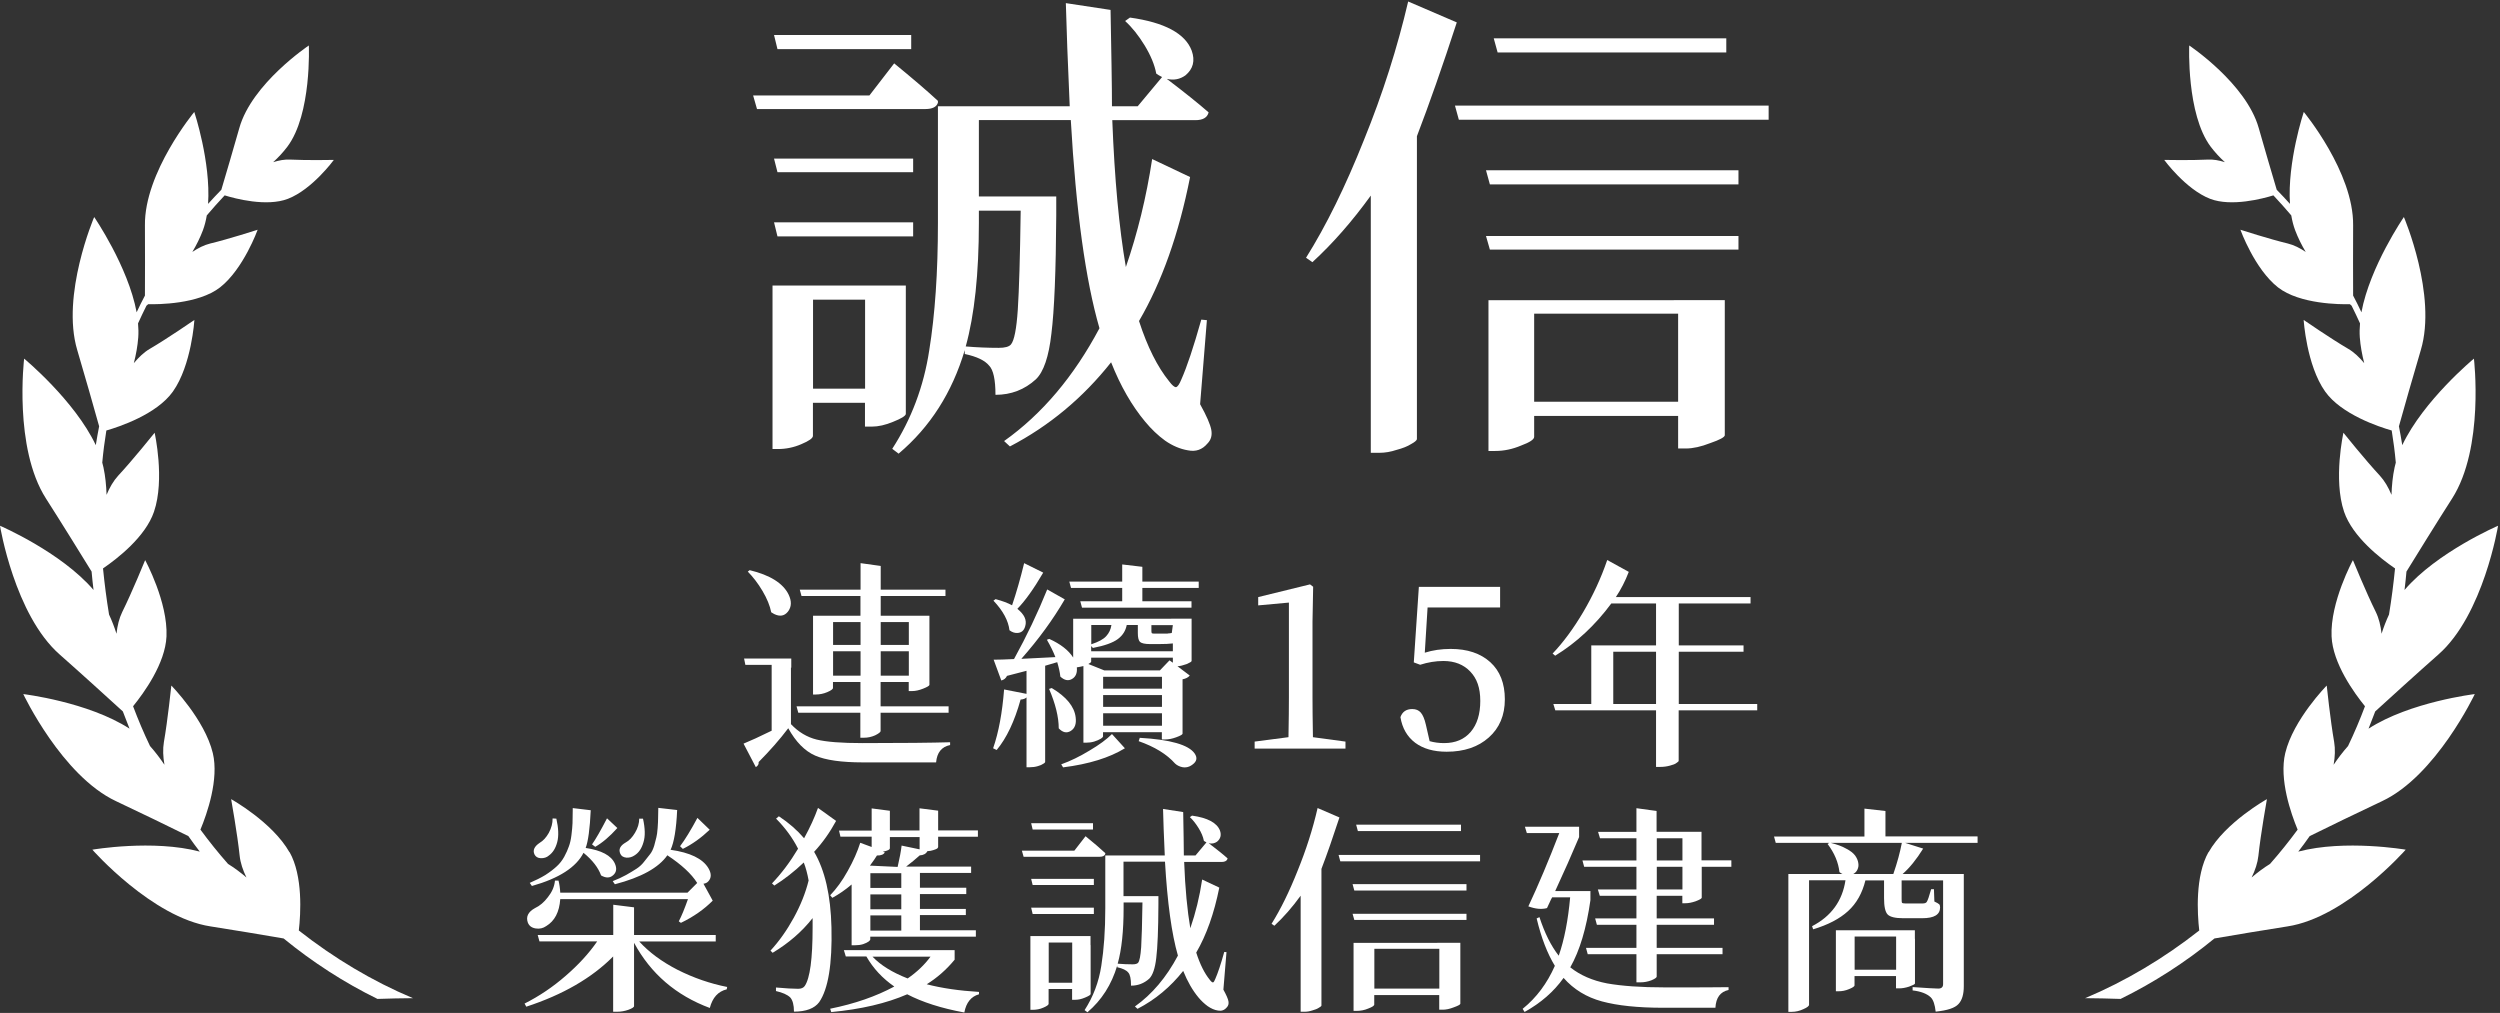 <svg width="348" height="141" viewBox="0 0 348 141" fill="none" xmlns="http://www.w3.org/2000/svg">
<rect x="0" y="0" width="348" height="141" fill="#333333" stroke="none"/>
<path d="M40.305 118.65C37.935 114.45 32.175 111.24 32.175 111.24C32.175 111.24 33.045 116.1 33.36 119.115C33.465 120.105 33.81 121.14 34.305 122.145C33.495 121.455 32.64 120.81 31.74 120.255C30.39 118.725 29.115 117.135 27.9 115.485C28.83 113.25 30.495 108.48 29.625 104.835C28.5 100.155 23.85 95.43 23.85 95.43C23.85 95.43 23.34 100.305 22.815 103.29C22.65 104.265 22.695 105.345 22.89 106.455C22.275 105.54 21.6 104.655 20.88 103.845C20.01 102.03 19.23 100.185 18.525 98.31C20.025 96.465 23.01 92.355 23.175 88.59C23.385 83.805 20.205 77.97 20.205 77.97C20.205 77.97 18.36 82.485 17.025 85.17C16.59 86.055 16.335 87.105 16.215 88.215C15.93 87.315 15.585 86.415 15.18 85.545C14.82 83.37 14.55 81.225 14.34 79.125C16.335 77.76 20.25 74.73 21.435 71.235C22.98 66.72 21.525 60.24 21.525 60.24C21.525 60.24 18.495 64.02 16.455 66.21C15.795 66.93 15.255 67.86 14.835 68.88C14.79 67.59 14.67 66.3 14.4 65.055C14.355 64.83 14.295 64.62 14.235 64.395C14.37 62.88 14.565 61.395 14.805 59.925C16.59 59.415 21.825 57.675 24.075 54.495C26.67 50.82 27.06 44.535 27.06 44.535C27.06 44.535 23.28 47.145 20.835 48.57C20.04 49.035 19.305 49.74 18.63 50.55C18.93 49.38 19.155 48.165 19.245 46.965C19.29 46.335 19.275 45.69 19.215 45.015C19.59 44.19 19.98 43.365 20.385 42.555C20.445 42.495 20.535 42.42 20.625 42.345C21.96 42.375 27.6 42.36 30.63 40.005C33.9 37.44 35.865 31.98 35.865 31.98C35.865 31.98 31.815 33.285 29.25 33.9C28.41 34.11 27.57 34.53 26.775 35.07C27.345 34.11 27.855 33.09 28.245 32.055C28.485 31.41 28.665 30.705 28.785 29.985C29.58 29.04 30.42 28.11 31.275 27.195C32.715 27.645 37.125 28.815 40.08 27.675C43.485 26.355 46.47 22.26 46.47 22.26C46.47 22.26 42.72 22.335 40.41 22.215C39.645 22.17 38.835 22.32 38.025 22.575C38.745 21.915 39.42 21.195 40.005 20.415C43.41 15.885 42.99 6.33 42.99 6.33C42.99 6.33 35.055 11.625 33.315 17.82C32.565 20.49 31.35 24.585 30.81 26.415C30.18 27.06 29.565 27.72 28.965 28.38C29.355 22.53 27.045 15.585 27.045 15.585C27.045 15.585 20.085 23.985 20.175 31.365C20.205 34.32 20.175 38.775 20.175 41.145C19.77 41.91 19.38 42.69 19.02 43.47C17.835 37.095 13.11 30.21 13.11 30.21C13.11 30.21 8.46 41.085 10.755 48.735C11.73 51.99 13.155 57.045 13.8 59.34C13.635 60.21 13.47 61.08 13.335 61.965C10.38 55.725 3.36 49.92 3.36 49.92C3.36 49.92 1.875 62.34 6.405 69.405C8.445 72.585 11.55 77.61 12.75 79.56C12.825 80.415 12.915 81.27 13.02 82.125C8.505 76.845 0 73.185 0 73.185C0 73.185 2.025 85.59 8.31 91.11C11.085 93.555 15.36 97.44 17.1 99.03C17.4 99.84 17.715 100.635 18.03 101.43C12.255 97.695 3.24 96.615 3.24 96.615C3.24 96.615 8.625 108 16.155 111.525C19.23 112.965 23.88 115.23 26.22 116.385C26.73 117.12 27.27 117.84 27.81 118.545C21.315 116.82 12.855 118.275 12.855 118.275C12.855 118.275 21.15 127.71 29.31 128.955C32.325 129.42 36.765 130.17 39.48 130.635C43.53 133.95 47.925 136.785 52.545 139.05C54.195 138.99 55.83 138.96 57.48 138.945C51.84 136.575 46.5 133.38 41.595 129.525C41.865 127.17 42.18 121.935 40.305 118.605V118.65Z" fill="white"/>
<path d="M307.425 118.65C309.795 114.45 315.555 111.24 315.555 111.24C315.555 111.24 314.685 116.1 314.37 119.115C314.265 120.105 313.92 121.14 313.425 122.145C314.235 121.455 315.09 120.81 315.99 120.255C317.34 118.725 318.615 117.135 319.83 115.485C318.9 113.25 317.235 108.48 318.105 104.835C319.23 100.155 323.88 95.43 323.88 95.43C323.88 95.43 324.39 100.305 324.915 103.29C325.08 104.265 325.035 105.345 324.84 106.455C325.455 105.54 326.13 104.655 326.85 103.845C327.72 102.03 328.5 100.185 329.205 98.31C327.705 96.465 324.72 92.355 324.555 88.59C324.345 83.805 327.525 77.97 327.525 77.97C327.525 77.97 329.37 82.485 330.705 85.17C331.14 86.055 331.395 87.105 331.515 88.215C331.8 87.315 332.145 86.415 332.55 85.545C332.91 83.37 333.18 81.225 333.39 79.125C331.395 77.76 327.48 74.73 326.295 71.235C324.765 66.72 326.205 60.24 326.205 60.24C326.205 60.24 329.235 64.02 331.275 66.21C331.935 66.93 332.475 67.86 332.895 68.88C332.94 67.59 333.06 66.3 333.33 65.055C333.375 64.83 333.435 64.62 333.495 64.395C333.36 62.88 333.165 61.395 332.925 59.925C331.14 59.415 325.905 57.675 323.655 54.495C321.06 50.82 320.67 44.535 320.67 44.535C320.67 44.535 324.45 47.145 326.895 48.57C327.69 49.035 328.425 49.74 329.1 50.55C328.8 49.38 328.575 48.165 328.485 46.965C328.44 46.335 328.455 45.69 328.515 45.015C328.14 44.19 327.75 43.365 327.345 42.555C327.285 42.495 327.195 42.42 327.105 42.345C325.77 42.375 320.13 42.36 317.1 40.005C313.83 37.44 311.865 31.98 311.865 31.98C311.865 31.98 315.915 33.285 318.48 33.9C319.32 34.11 320.16 34.53 320.955 35.07C320.385 34.11 319.875 33.09 319.485 32.055C319.245 31.41 319.065 30.705 318.945 29.985C318.15 29.04 317.31 28.11 316.455 27.195C315.015 27.645 310.605 28.815 307.65 27.675C304.245 26.355 301.26 22.26 301.26 22.26C301.26 22.26 305.01 22.335 307.32 22.215C308.085 22.17 308.895 22.32 309.705 22.575C308.985 21.915 308.31 21.195 307.725 20.415C304.335 15.885 304.74 6.33 304.74 6.33C304.74 6.33 312.675 11.625 314.415 17.82C315.165 20.49 316.38 24.585 316.92 26.415C317.55 27.06 318.165 27.72 318.765 28.38C318.375 22.53 320.685 15.585 320.685 15.585C320.685 15.585 327.645 23.985 327.555 31.365C327.525 34.32 327.555 38.775 327.555 41.145C327.96 41.91 328.35 42.69 328.71 43.47C329.895 37.095 334.62 30.21 334.62 30.21C334.62 30.21 339.27 41.085 336.975 48.735C336 51.99 334.575 57.045 333.93 59.34C334.095 60.21 334.26 61.08 334.395 61.965C337.35 55.725 344.37 49.92 344.37 49.92C344.37 49.92 345.855 62.34 341.325 69.405C339.285 72.585 336.18 77.61 334.98 79.56C334.905 80.415 334.815 81.27 334.71 82.125C339.225 76.845 347.73 73.185 347.73 73.185C347.73 73.185 345.705 85.59 339.42 91.11C336.645 93.555 332.37 97.44 330.63 99.03C330.33 99.84 330.015 100.635 329.7 101.43C335.475 97.695 344.49 96.615 344.49 96.615C344.49 96.615 339.105 108 331.575 111.525C328.5 112.965 323.85 115.23 321.51 116.385C321 117.12 320.46 117.84 319.92 118.545C326.415 116.82 334.875 118.275 334.875 118.275C334.875 118.275 326.58 127.71 318.42 128.955C315.405 129.42 310.965 130.17 308.25 130.635C304.2 133.95 299.805 136.785 295.185 139.05C293.535 138.99 291.9 138.96 290.25 138.945C295.89 136.575 301.23 133.38 306.135 129.525C305.865 127.17 305.55 121.935 307.425 118.605V118.65Z" fill="white"/>
<path d="M168 44.55L167.055 56.265C167.955 57.885 168.48 59.085 168.615 59.85C168.75 60.615 168.57 61.245 168.075 61.74C167.355 62.595 166.455 62.91 165.36 62.685C164.28 62.505 163.215 62.055 162.18 61.335C161.19 60.615 160.26 59.73 159.405 58.695C157.56 56.49 155.97 53.73 154.665 50.43C150.735 55.395 146.04 59.295 140.58 62.145L139.77 61.395C145.05 57.645 149.475 52.41 153.045 45.69C151.11 39.015 149.775 29.355 149.055 16.71H136.26V27.345H147.03V29.985C146.985 37.755 146.76 43.23 146.355 46.44C145.995 49.65 145.275 51.765 144.195 52.8C142.62 54.24 140.745 54.96 138.57 54.96C138.57 52.845 138.27 51.48 137.685 50.895C137.1 50.175 135.975 49.635 134.295 49.275V48.735C132.54 54.645 129.465 59.46 125.085 63.15L124.2 62.475C126.855 58.365 128.58 53.805 129.345 48.795C130.155 43.785 130.56 37.875 130.56 31.05V14.295C130.38 14.88 129.795 15.18 128.805 15.18H105.375L104.835 13.29H121.02L124.47 8.82C126.945 10.845 128.985 12.585 130.56 14.04V14.79H148.905C148.635 8.745 148.455 3.96 148.365 0.435L154.59 1.38C154.635 3.945 154.68 6.525 154.725 9.105C154.77 11.64 154.785 13.53 154.785 14.79H158.37L161.76 10.725C161.4 10.545 161.13 10.38 160.95 10.245C160.725 9.03 160.185 7.725 159.33 6.315C158.475 4.92 157.575 3.795 156.615 2.925L157.29 2.445C162.12 3.12 164.985 4.665 165.885 7.05C166.38 8.445 166.095 9.6 165 10.5C164.235 11.04 163.38 11.205 162.42 10.98C164.85 12.825 166.8 14.385 168.24 15.645C168.06 16.365 167.445 16.725 166.41 16.725H154.83C155.145 24.9 155.775 31.71 156.72 37.17C158.34 32.475 159.57 27.465 160.38 22.14L165.66 24.645C164.085 32.595 161.715 39.27 158.55 44.685C159.72 48.3 161.13 51.09 162.75 53.085C163.155 53.625 163.47 53.895 163.695 53.895C163.92 53.85 164.175 53.49 164.445 52.815C165.21 51.105 166.14 48.33 167.22 44.49L167.97 44.565L168 44.55ZM126.09 42.525V57.63C126.045 57.9 125.46 58.26 124.335 58.71C123.255 59.16 122.265 59.385 121.35 59.385H120.405V56.07H113.16V60.675C113.16 60.99 112.62 61.38 111.54 61.83C110.505 62.28 109.41 62.505 108.285 62.505H107.535V39.75H126.09V42.525ZM126.84 6.84H108.225L107.745 4.875H126.84V6.84ZM127.11 22.08V23.97H108.225L107.745 22.08H127.11ZM108.225 32.91L107.745 30.945H127.11V32.91H108.225ZM113.175 54.105H120.42V41.715H113.175V54.105ZM142.08 29.325H136.26V31.02C136.26 38.1 135.645 43.845 134.43 48.225C136.005 48.36 137.55 48.42 139.035 48.42C139.89 48.42 140.46 48.27 140.73 47.94C141.18 47.4 141.495 45.795 141.675 43.14C141.855 40.425 141.99 35.82 142.08 29.325Z" fill="white"/>
<path d="M196.02 0.21L202.785 3.12C200.805 9.21 198.945 14.49 197.235 18.96V61.14C197.19 61.32 196.92 61.545 196.425 61.815C195.93 62.13 195.255 62.4 194.4 62.625C193.59 62.895 192.795 63.03 192.03 63.03H190.815V27.225C188.235 30.795 185.535 33.885 182.685 36.495L181.8 35.88C184.605 31.41 187.29 25.95 189.855 19.5C192.48 13.05 194.52 6.615 196.02 0.195V0.21ZM246.195 14.7V16.665H203.07L202.53 14.7H246.21H246.195ZM241.995 23.7V25.665H207.39L206.85 23.7H241.995ZM207.39 34.74L206.85 32.85H241.995V34.74H207.39ZM232.98 41.775H240.09V60.6C240.045 60.87 239.37 61.23 238.065 61.68C236.805 62.175 235.665 62.43 234.675 62.43H233.595V57.9H213.555V60.81C213.555 61.17 212.94 61.575 211.725 62.025C210.555 62.52 209.355 62.775 208.14 62.775H207.195V41.79H232.995L232.98 41.775ZM240.3 7.305H208.47L207.93 5.34H240.3V7.305ZM213.555 55.92H233.595V43.665H213.555V55.92Z" fill="white"/>
<path d="M110.1 92.925V100.8C111.135 101.895 112.335 102.615 113.67 102.945C115.02 103.275 117.135 103.44 120.06 103.44C125.655 103.44 129.72 103.395 132.255 103.32V103.71C131.07 103.95 130.425 104.76 130.305 106.125H120.105C117.135 106.125 114.915 105.81 113.475 105.18C112.035 104.55 110.775 103.275 109.725 101.37C108.525 102.96 107.145 104.52 105.6 106.08C105.645 106.365 105.51 106.605 105.21 106.785L103.5 103.515C104.46 103.125 105.765 102.525 107.415 101.715V92.55H103.755L103.575 91.665H110.145V92.955L110.1 92.925ZM104.085 79.575L104.355 79.365C107.205 80.055 109.005 81.195 109.77 82.755C110.22 83.685 110.19 84.48 109.68 85.14C109.185 85.755 108.555 85.86 107.76 85.47C107.64 85.41 107.505 85.335 107.355 85.23C107.175 84.315 106.77 83.325 106.14 82.26C105.51 81.195 104.82 80.31 104.1 79.575H104.085ZM111.57 82.965L111.33 82.08H119.79V78.39L122.595 78.78V82.08H131.61V82.965H122.595V85.71H129.375V95.34C129.36 95.46 129.06 95.64 128.49 95.865C127.92 96.09 127.425 96.195 126.99 96.195H126.495V94.935H122.58V98.325H132.045V99.21H122.58V101.745C122.58 101.91 122.325 102.105 121.815 102.36C121.305 102.585 120.795 102.69 120.285 102.69H119.76V99.21H111.12L110.88 98.325H119.775V94.935H115.95V95.76C115.95 95.925 115.68 96.12 115.155 96.345C114.63 96.57 114.09 96.675 113.565 96.675H113.175V85.71H119.775V82.965H111.555H111.57ZM119.79 86.595H115.965V89.775H119.79V86.595ZM115.965 94.05H119.79V90.66H115.965V94.05ZM126.51 86.595H122.595V89.775H126.51V86.595ZM122.595 94.05H126.51V90.66H122.595V94.05Z" fill="white"/>
<path d="M163.036 86.115H165.871V92.01C165.856 92.115 165.616 92.25 165.166 92.445C164.716 92.61 164.296 92.715 163.906 92.745L165.616 94.035C165.391 94.305 165.061 94.47 164.611 94.56V102.135C164.596 102.255 164.296 102.42 163.726 102.63C163.156 102.84 162.661 102.93 162.226 102.93H161.731V101.925H153.541V102.51C153.541 102.585 153.436 102.705 153.211 102.84C152.986 102.975 152.686 103.11 152.296 103.23C151.936 103.335 151.561 103.38 151.201 103.38H150.811V92.715C150.511 92.79 150.196 92.85 149.896 92.895C149.971 93.675 149.746 94.215 149.221 94.515C148.711 94.815 148.171 94.71 147.601 94.185C147.541 93.6 147.391 92.925 147.166 92.175L145.486 92.67V106.05C145.486 106.125 145.396 106.23 145.216 106.32C145.051 106.44 144.796 106.56 144.451 106.65C144.106 106.755 143.731 106.8 143.356 106.8H142.891V97.08C142.726 97.245 142.456 97.35 142.066 97.38C141.226 100.41 140.116 102.75 138.736 104.4L138.241 104.16C139.021 101.925 139.516 99.195 139.771 95.97L142.891 96.585V93.375C141.241 93.81 140.341 94.035 140.176 94.08C140.011 94.425 139.741 94.635 139.381 94.725L138.316 91.83C139.006 91.83 139.951 91.8 141.151 91.74C142.921 88.53 144.466 85.29 145.771 82.05L148.216 83.43C146.581 86.235 144.571 88.995 142.171 91.71C143.011 91.665 144.586 91.59 146.911 91.47C146.626 90.735 146.236 89.925 145.726 89.055L146.056 88.935C147.616 89.64 148.741 90.51 149.386 91.53V86.13H163.036V86.115ZM142.561 78.39L145.216 79.71C143.911 81.945 142.711 83.625 141.616 84.75C142.591 85.53 142.966 86.325 142.711 87.165C142.546 87.78 142.171 88.095 141.586 88.11C141.241 88.125 140.881 88.005 140.521 87.735C140.356 86.385 139.621 85.02 138.286 83.61L138.586 83.4C139.501 83.64 140.266 83.925 140.881 84.255C141.496 82.44 142.051 80.49 142.561 78.39ZM146.041 95.895L146.401 95.775C148.441 96.99 149.551 98.355 149.731 99.84C149.851 100.755 149.626 101.4 149.026 101.76C148.471 102.09 147.931 101.97 147.376 101.385C147.376 99.825 146.926 97.98 146.026 95.88L146.041 95.895ZM147.991 106.83L147.721 106.395C149.026 105.93 150.331 105.285 151.666 104.475C153.016 103.68 154.051 102.915 154.786 102.18L156.586 104.16C154.426 105.48 151.561 106.365 148.006 106.815L147.991 106.83ZM149.086 81.84L148.846 80.955H156.211V78.57L159.016 78.9V80.955H166.861V81.84H159.016V83.7H165.856V84.585H150.616L150.376 83.7H156.211V81.84H149.086ZM162.796 91.92L163.261 92.25V91.545H151.891V92.1C151.891 92.175 151.756 92.295 151.501 92.43L153.706 93.315H161.461L162.811 91.905L162.796 91.92ZM158.371 87H156.841C156.691 87.795 156.286 88.44 155.611 88.95C154.936 89.46 153.781 89.88 152.131 90.195L151.891 89.925V90.66H163.261V89.565C162.811 89.625 162.151 89.655 161.281 89.655H160.096C159.376 89.655 158.911 89.55 158.686 89.355C158.476 89.13 158.386 88.725 158.386 88.125V87H158.371ZM154.711 87H151.906V89.685C152.911 89.355 153.601 88.98 153.976 88.56C154.381 88.125 154.621 87.615 154.711 87ZM153.556 95.865H161.746V94.215H153.556V95.865ZM153.556 96.75V98.4H161.746V96.75H153.556ZM153.556 101.025H161.746V99.285H153.556V101.025ZM158.506 103.17L158.656 102.705C162.916 102.945 165.451 103.68 166.291 104.88C166.696 105.465 166.606 105.975 166.021 106.41C165.436 106.875 164.776 106.95 164.071 106.62C163.891 106.545 163.726 106.425 163.576 106.29C162.421 104.985 160.726 103.95 158.506 103.17ZM163.276 87.015H160.276V87.84C160.276 87.975 160.291 88.08 160.336 88.14C160.396 88.185 160.516 88.2 160.696 88.2H162.256C162.466 88.2 162.586 88.2 162.616 88.17C162.736 88.17 162.901 88.155 163.111 88.11L163.261 87.015H163.276Z" fill="white"/>
<path d="M182.746 102.615L187.291 103.23V104.205H174.646V103.23L179.356 102.615C179.401 100.17 179.416 98.34 179.416 97.11V83.88L175.141 84.27V83.115L182.356 81.345L182.791 81.675L182.701 86.535V97.11C182.701 98.295 182.716 100.125 182.761 102.615H182.746Z" fill="white"/>
<path d="M198.72 84.555L198.33 90.855C199.425 90.51 200.625 90.33 201.93 90.33C204.255 90.33 206.085 90.945 207.45 92.175C208.8 93.405 209.475 95.13 209.475 97.35C209.475 99.57 208.725 101.34 207.24 102.66C205.755 103.98 203.805 104.64 201.375 104.64C199.56 104.64 198.105 104.22 196.995 103.395C195.885 102.555 195.195 101.37 194.94 99.825C195.21 99.075 195.75 98.7 196.59 98.7C197.1 98.7 197.49 98.865 197.775 99.195C198.06 99.525 198.3 100.08 198.48 100.875L199.005 103.17C199.635 103.35 200.31 103.44 201.015 103.44C202.605 103.44 203.835 102.915 204.72 101.88C205.605 100.845 206.055 99.405 206.055 97.575C206.055 95.745 205.59 94.455 204.66 93.48C203.73 92.505 202.485 92.01 200.925 92.01C199.845 92.01 198.765 92.19 197.685 92.535L196.8 92.205L197.505 81.69H208.815V84.555H198.735H198.72Z" fill="white"/>
<path d="M244.606 97.995V98.88H233.671V105.9C233.671 105.975 233.566 106.08 233.371 106.2C233.191 106.35 232.876 106.47 232.456 106.575C232.021 106.695 231.571 106.755 231.076 106.755H230.521V98.88H216.496L216.226 97.995H221.506V89.835H230.521V84H224.296C222.031 87.06 219.421 89.475 216.481 91.275L216.121 90.975C217.561 89.475 218.986 87.555 220.366 85.23C221.746 82.89 222.871 80.46 223.726 77.955L226.726 79.605C226.231 80.895 225.631 82.065 224.926 83.115H243.676V84H233.686V89.835H242.701V90.72H233.686V97.995H244.621H244.606ZM224.566 97.995H230.521V90.72H224.566V97.995Z" fill="white"/>
<path d="M99.645 131.055H88.981C90.331 132.54 92.1 133.86 94.32 135C96.555 136.125 98.865 136.92 101.221 137.385L101.161 137.715C99.96 138 99.18 138.87 98.805 140.31C94.096 138.555 90.585 135.54 88.26 131.235V140.04C88.26 140.205 87.99 140.37 87.466 140.565C86.956 140.745 86.43 140.835 85.906 140.835H85.35V133.14C82.38 136.14 78.346 138.465 73.26 140.13L73.02 139.695C75.076 138.66 76.981 137.37 78.736 135.84C80.505 134.31 81.975 132.72 83.13 131.04H75.091L74.85 130.155H85.365V125.94L88.26 126.3V130.155H99.63V131.04L99.645 131.055ZM95.76 125.16H77.986C77.865 126.96 77.206 128.205 76.035 128.91C75.6 129.21 75.121 129.33 74.566 129.24C74.01 129.15 73.65 128.88 73.471 128.415C73.186 127.605 73.516 126.93 74.475 126.405C75.121 126.105 75.736 125.595 76.275 124.875C76.846 124.155 77.175 123.405 77.251 122.58H77.746C77.865 123.045 77.956 123.615 77.986 124.26H95.701L97.05 122.91C96.24 121.62 94.846 120.345 92.895 119.055C91.695 120.78 89.266 122.13 85.591 123.09L85.29 122.655C85.981 122.385 86.611 122.1 87.15 121.8C87.721 121.47 88.216 121.185 88.621 120.915C89.055 120.63 89.415 120.285 89.716 119.88C90.046 119.475 90.3 119.13 90.51 118.875C90.736 118.59 90.915 118.2 91.066 117.72C91.201 117.21 91.305 116.82 91.365 116.565C91.441 116.28 91.501 115.845 91.546 115.245C91.591 114.63 91.606 114.195 91.606 113.925C91.621 113.64 91.635 113.145 91.635 112.455L94.26 112.755C94.141 115.425 93.826 117.27 93.346 118.29C96.061 118.68 97.8 119.52 98.596 120.825C99.046 121.575 99.046 122.205 98.596 122.685C98.43 122.865 98.206 122.985 97.921 123.015L99.21 125.37C98.025 126.57 96.555 127.605 94.785 128.46L94.486 128.25C94.876 127.515 95.296 126.48 95.775 125.13L95.76 125.16ZM79.725 112.485L82.231 112.785C82.111 115.365 81.871 117.12 81.525 118.035C83.731 118.365 85.081 119.085 85.591 120.21C85.891 120.885 85.816 121.425 85.35 121.83C84.9 122.235 84.346 122.25 83.671 121.86C83.281 120.78 82.471 119.73 81.225 118.71C80.206 120.72 77.82 122.265 74.04 123.33L73.74 122.895C74.55 122.55 75.27 122.19 75.915 121.8C76.546 121.395 77.07 120.99 77.475 120.615C77.91 120.225 78.255 119.775 78.54 119.265C78.826 118.74 79.035 118.26 79.186 117.825C79.35 117.39 79.471 116.865 79.546 116.235C79.621 115.605 79.68 115.05 79.695 114.585C79.71 114.09 79.725 113.475 79.725 112.725V112.485ZM76.891 113.925L77.445 113.955C77.746 115.275 77.79 116.37 77.566 117.225C77.341 118.08 76.951 118.695 76.41 119.085C76.111 119.355 75.721 119.475 75.285 119.46C74.85 119.445 74.566 119.265 74.4 118.935C74.13 118.35 74.385 117.81 75.135 117.315C75.6 117.045 76.02 116.595 76.395 115.935C76.755 115.26 76.936 114.585 76.921 113.925H76.891ZM82.846 117.87L82.41 117.54C82.921 116.82 83.611 115.62 84.496 113.91L85.936 115.26C84.871 116.445 83.85 117.315 82.846 117.885V117.87ZM88.951 113.955H89.505C89.805 115.32 89.835 116.415 89.566 117.255C89.326 118.095 88.921 118.695 88.35 119.055C88.005 119.295 87.615 119.415 87.195 119.385C86.76 119.34 86.475 119.16 86.341 118.83C86.07 118.215 86.341 117.705 87.106 117.27C87.6 117 88.02 116.55 88.395 115.92C88.785 115.275 88.981 114.6 88.981 113.94L88.951 113.955ZM95.055 118.17L94.665 117.795C95.356 116.88 96.165 115.56 97.081 113.85L98.79 115.5C97.591 116.64 96.346 117.525 95.07 118.155L95.055 118.17Z" fill="white"/>
<path d="M113.88 112.47L116.385 114.27C115.515 115.875 114.495 117.315 113.325 118.575C114.825 121.125 115.635 124.62 115.74 129.09C115.86 134.205 115.29 137.67 114.03 139.5C113.385 140.37 112.2 140.82 110.52 140.82C110.52 139.89 110.34 139.215 109.995 138.84C109.59 138.45 108.93 138.165 108.015 137.955V137.46C109.365 137.58 110.385 137.64 111.105 137.64C111.54 137.64 111.84 137.505 112.02 137.25C112.755 136.17 113.115 133.455 113.115 129.09V127.8C111.645 129.675 109.8 131.28 107.55 132.63L107.25 132.33C108.465 131.01 109.545 129.48 110.49 127.755C111.45 126 112.14 124.275 112.56 122.565C112.395 121.635 112.17 120.795 111.885 120.06C110.565 121.32 109.2 122.385 107.79 123.27L107.46 122.97C108.765 121.605 109.98 120 111.09 118.14C110.34 116.655 109.32 115.26 108.03 113.955L108.42 113.625C109.785 114.525 110.955 115.545 111.93 116.685C112.77 115.155 113.4 113.76 113.85 112.5L113.88 112.47ZM117 116.505L116.79 115.62H121.335V112.53L123.87 112.86V115.605H127.995V112.515L130.59 112.845V115.59H136.125V116.475H130.59V117.915C130.59 117.915 130.545 118.05 130.44 118.125C130.335 118.185 130.17 118.26 129.915 118.335C129.69 118.41 129.42 118.47 129.09 118.485C128.91 118.845 128.55 119.04 128.025 119.07C127.455 119.58 126.825 120.105 126.135 120.63H135.18V121.515H128.055V123.57H134.505V124.455H128.055V126.525H134.445V127.38H128.055V129.495H135.84V130.38H121.14V130.77C121.14 130.845 121.065 130.95 120.9 131.07C120.735 131.19 120.48 131.31 120.135 131.43C119.79 131.535 119.415 131.58 119.01 131.58H118.545V123.12C117.69 123.855 116.79 124.47 115.86 124.98L115.56 124.62C116.43 123.72 117.255 122.595 118.005 121.23C118.785 119.85 119.355 118.545 119.745 117.315L121.335 117.9V116.46H117V116.505ZM132.885 132.27V133.59C131.76 134.955 130.47 136.095 129 137.01C131.145 137.565 133.56 137.91 136.275 138.075V138.405C135.18 138.705 134.49 139.56 134.235 140.94C131.04 140.355 128.385 139.5 126.285 138.405C123.39 139.665 119.865 140.49 115.71 140.88L115.56 140.415C118.98 139.725 121.95 138.69 124.485 137.325C122.835 136.185 121.545 134.79 120.6 133.14H117.735L117.465 132.255H132.885V132.27ZM123.87 116.505V118.065C123.87 118.275 123.54 118.425 122.895 118.56L123.165 118.65C123 118.95 122.64 119.1 122.07 119.085C121.86 119.43 121.545 119.895 121.095 120.495L124.95 120.675C125.235 119.46 125.415 118.47 125.505 117.705L128.01 118.23V116.52H123.885L123.87 116.505ZM125.46 123.6V121.545H121.155V123.6H125.46ZM125.46 126.57V124.5H121.155V126.57H125.46ZM125.46 129.54V127.425H121.155V129.54H125.46ZM129.525 133.17H121.455C122.58 134.355 124.2 135.36 126.345 136.2C127.65 135.3 128.7 134.295 129.525 133.17Z" fill="white"/>
<path d="M170.731 132.48L170.296 137.76C170.701 138.495 170.941 139.035 171.001 139.38C171.061 139.725 170.986 140.01 170.761 140.235C170.431 140.625 170.026 140.76 169.546 140.67C169.051 140.595 168.586 140.385 168.106 140.055C167.656 139.725 167.236 139.335 166.846 138.87C166.006 137.865 165.301 136.635 164.701 135.15C162.931 137.385 160.816 139.155 158.341 140.43L157.981 140.1C160.366 138.405 162.361 136.05 163.966 133.02C163.096 130.005 162.496 125.655 162.166 119.94H156.391V124.74H161.251V125.925C161.236 129.42 161.131 131.895 160.951 133.35C160.786 134.79 160.456 135.75 159.976 136.23C159.256 136.875 158.416 137.205 157.441 137.205C157.441 136.245 157.306 135.645 157.051 135.375C156.781 135.045 156.271 134.805 155.521 134.64V134.4C154.726 137.07 153.346 139.23 151.366 140.91L150.976 140.61C152.176 138.75 152.956 136.695 153.301 134.445C153.661 132.18 153.856 129.51 153.856 126.435V118.86C153.781 119.13 153.511 119.265 153.061 119.265H142.486L142.246 118.41H149.551L151.111 116.4C152.236 117.315 153.151 118.095 153.856 118.755V119.085H162.136C162.016 116.355 161.926 114.195 161.896 112.605L164.701 113.04C164.716 114.195 164.746 115.365 164.761 116.52C164.776 117.66 164.791 118.515 164.791 119.085H166.411L167.941 117.255C167.776 117.18 167.656 117.105 167.581 117.045C167.476 116.49 167.236 115.905 166.846 115.275C166.456 114.645 166.051 114.135 165.631 113.745L165.931 113.535C168.106 113.835 169.396 114.54 169.816 115.605C170.041 116.235 169.906 116.76 169.411 117.165C169.066 117.405 168.676 117.48 168.256 117.375C169.351 118.215 170.236 118.905 170.881 119.49C170.806 119.82 170.521 119.985 170.056 119.985H164.836C164.971 123.675 165.271 126.75 165.691 129.21C166.426 127.095 166.981 124.83 167.341 122.43L169.726 123.555C169.006 127.14 167.941 130.155 166.516 132.6C167.041 134.235 167.671 135.495 168.406 136.395C168.586 136.635 168.736 136.755 168.841 136.755C168.946 136.74 169.051 136.575 169.171 136.26C169.516 135.48 169.936 134.235 170.416 132.51L170.746 132.54L170.731 132.48ZM151.816 131.565V138.375C151.801 138.495 151.531 138.66 151.021 138.87C150.526 139.08 150.091 139.17 149.671 139.17H149.236V137.67H145.966V139.74C145.966 139.875 145.726 140.055 145.231 140.265C144.766 140.475 144.271 140.565 143.761 140.565H143.431V130.305H151.801V131.55L151.816 131.565ZM152.146 115.47H143.746L143.536 114.585H152.146V115.47ZM152.266 122.34V123.195H143.746L143.536 122.34H152.266ZM143.746 127.23L143.536 126.345H152.266V127.23H143.746ZM145.981 136.8H149.251V131.205H145.981V136.8ZM159.031 125.625H156.406V126.39C156.406 129.585 156.136 132.18 155.581 134.145C156.301 134.205 156.991 134.235 157.651 134.235C158.041 134.235 158.296 134.16 158.416 134.025C158.626 133.785 158.761 133.065 158.851 131.85C158.926 130.62 158.986 128.55 159.031 125.61V125.625Z" fill="white"/>
<path d="M183.39 112.47L186.45 113.79C185.55 116.535 184.725 118.92 183.945 120.945V139.98C183.93 140.055 183.81 140.16 183.585 140.28C183.36 140.43 183.06 140.55 182.67 140.655C182.31 140.775 181.95 140.835 181.605 140.835H181.05V124.68C179.895 126.285 178.665 127.68 177.39 128.865L177 128.595C178.26 126.585 179.475 124.11 180.63 121.2C181.815 118.29 182.745 115.38 183.405 112.5L183.39 112.47ZM206.025 119.01V119.895H186.57L186.33 119.01H206.04H206.025ZM204.135 123.075V123.96H188.52L188.28 123.075H204.135ZM188.52 128.055L188.28 127.2H204.135V128.055H188.52ZM200.07 131.235H203.28V139.725C203.265 139.845 202.95 140.01 202.365 140.22C201.795 140.445 201.285 140.55 200.835 140.55H200.34V138.51H191.295V139.83C191.295 139.995 191.025 140.175 190.47 140.385C189.945 140.61 189.405 140.715 188.85 140.715H188.415V131.25H200.055L200.07 131.235ZM203.37 115.68H189.015L188.775 114.795H203.37V115.68ZM191.31 137.61H200.355V132.075H191.31V137.61Z" fill="white"/>
<path d="M221.386 124.02V125.31C220.831 129.225 219.901 132.33 218.581 134.655C219.961 135.75 221.671 136.5 223.711 136.89C225.751 137.25 228.421 137.445 231.721 137.445C236.161 137.445 239.131 137.445 240.616 137.415V137.805C239.476 138.045 238.861 138.87 238.786 140.28H231.511C227.986 140.28 225.151 139.98 222.991 139.395C220.831 138.81 219.046 137.715 217.651 136.125C216.286 138.045 214.471 139.62 212.221 140.865L211.951 140.43C213.871 138.885 215.356 136.89 216.436 134.445C215.401 132.75 214.546 130.56 213.901 127.845L214.291 127.665C215.011 129.87 215.896 131.655 216.976 133.035C217.756 130.8 218.281 128.085 218.566 124.905H216.061C215.956 125.085 215.821 125.355 215.671 125.7C215.521 126.03 215.416 126.255 215.341 126.405C214.591 126.615 213.721 126.525 212.746 126.165C214.156 123.165 215.581 119.775 217.051 115.965H212.536L212.266 115.08H219.811V116.52C218.836 118.845 217.726 121.35 216.481 124.035H221.431L221.386 124.02ZM241.006 119.775V120.66H236.881V124.965C236.866 125.085 236.581 125.25 236.026 125.46C235.501 125.64 235.036 125.73 234.616 125.73H234.181V124.695H230.611V127.845H238.591V128.73H230.611V131.94H239.776V132.825H230.611V135.945C230.611 136.08 230.356 136.26 229.846 136.47C229.351 136.65 228.871 136.74 228.376 136.74H227.791V132.825H221.011L220.771 131.94H227.791V128.73H222.286L222.046 127.845H227.791V124.695H222.691L222.421 123.81H227.791V120.66H220.516L220.276 119.775H227.791V116.685H222.721L222.451 115.8H227.791V112.5L230.596 112.89V115.785H236.851V119.76H240.976L241.006 119.775ZM230.626 116.685V119.775H234.196V116.685H230.626ZM234.196 123.81V120.66H230.626V123.81H234.196Z" fill="white"/>
<path d="M275.28 116.445V117.33H265.2L267.705 118.125C266.775 119.625 265.815 120.81 264.84 121.665H273.36V137.28C273.36 138.405 273.12 139.23 272.625 139.755C272.13 140.31 271.08 140.655 269.445 140.82C269.34 139.845 269.115 139.185 268.77 138.84C268.245 138.33 267.39 138 266.235 137.865V137.4C268.17 137.535 269.355 137.61 269.805 137.61C270.255 137.61 270.48 137.4 270.48 136.995V122.55H264.705V125.115C264.705 125.415 264.72 125.61 264.765 125.67C264.825 125.73 264.975 125.76 265.23 125.76H267.645C267.93 125.76 268.11 125.685 268.2 125.55C268.335 125.355 268.545 124.755 268.815 123.78H269.205L269.265 125.49C269.625 125.655 269.85 125.79 269.94 125.88C270.015 125.955 270.06 126.105 270.06 126.315C270.06 127.32 269.235 127.815 267.585 127.815H264.9C263.805 127.815 263.085 127.635 262.755 127.29C262.425 126.945 262.26 126.195 262.26 125.025V122.55H259.665C259.23 124.32 258.435 125.745 257.25 126.825C256.065 127.905 254.445 128.745 252.39 129.36L252.24 128.925C254.91 127.545 256.455 125.415 256.89 122.535H251.82V139.86C251.82 140.04 251.55 140.25 251.025 140.475C250.515 140.715 249.975 140.85 249.405 140.85H248.94V121.665H256.485C256.365 121.62 256.215 121.53 256.05 121.395C255.9 120.045 255.36 118.755 254.4 117.48L254.64 117.33H247.185L246.945 116.445H259.53V112.56L262.455 112.89V116.43H275.25L275.28 116.445ZM257.955 121.665H263.55C264.105 120.06 264.495 118.605 264.735 117.33H254.835C255.69 117.54 256.41 117.795 256.98 118.125C257.565 118.425 257.985 118.755 258.24 119.1C258.48 119.445 258.63 119.79 258.675 120.135C258.735 120.465 258.69 120.765 258.555 121.05C258.435 121.32 258.24 121.515 257.97 121.665H257.955ZM266.565 130.68V136.905C266.55 137.01 266.265 137.145 265.74 137.34C265.23 137.505 264.78 137.58 264.36 137.58H263.925V135.87H258.15V137.16C258.15 137.31 257.895 137.475 257.385 137.685C256.89 137.895 256.41 137.985 255.915 137.985H255.555V129.495H266.55V130.68H266.565ZM258.165 134.985H263.94V130.365H258.165V134.985Z" fill="white"/>
</svg>
